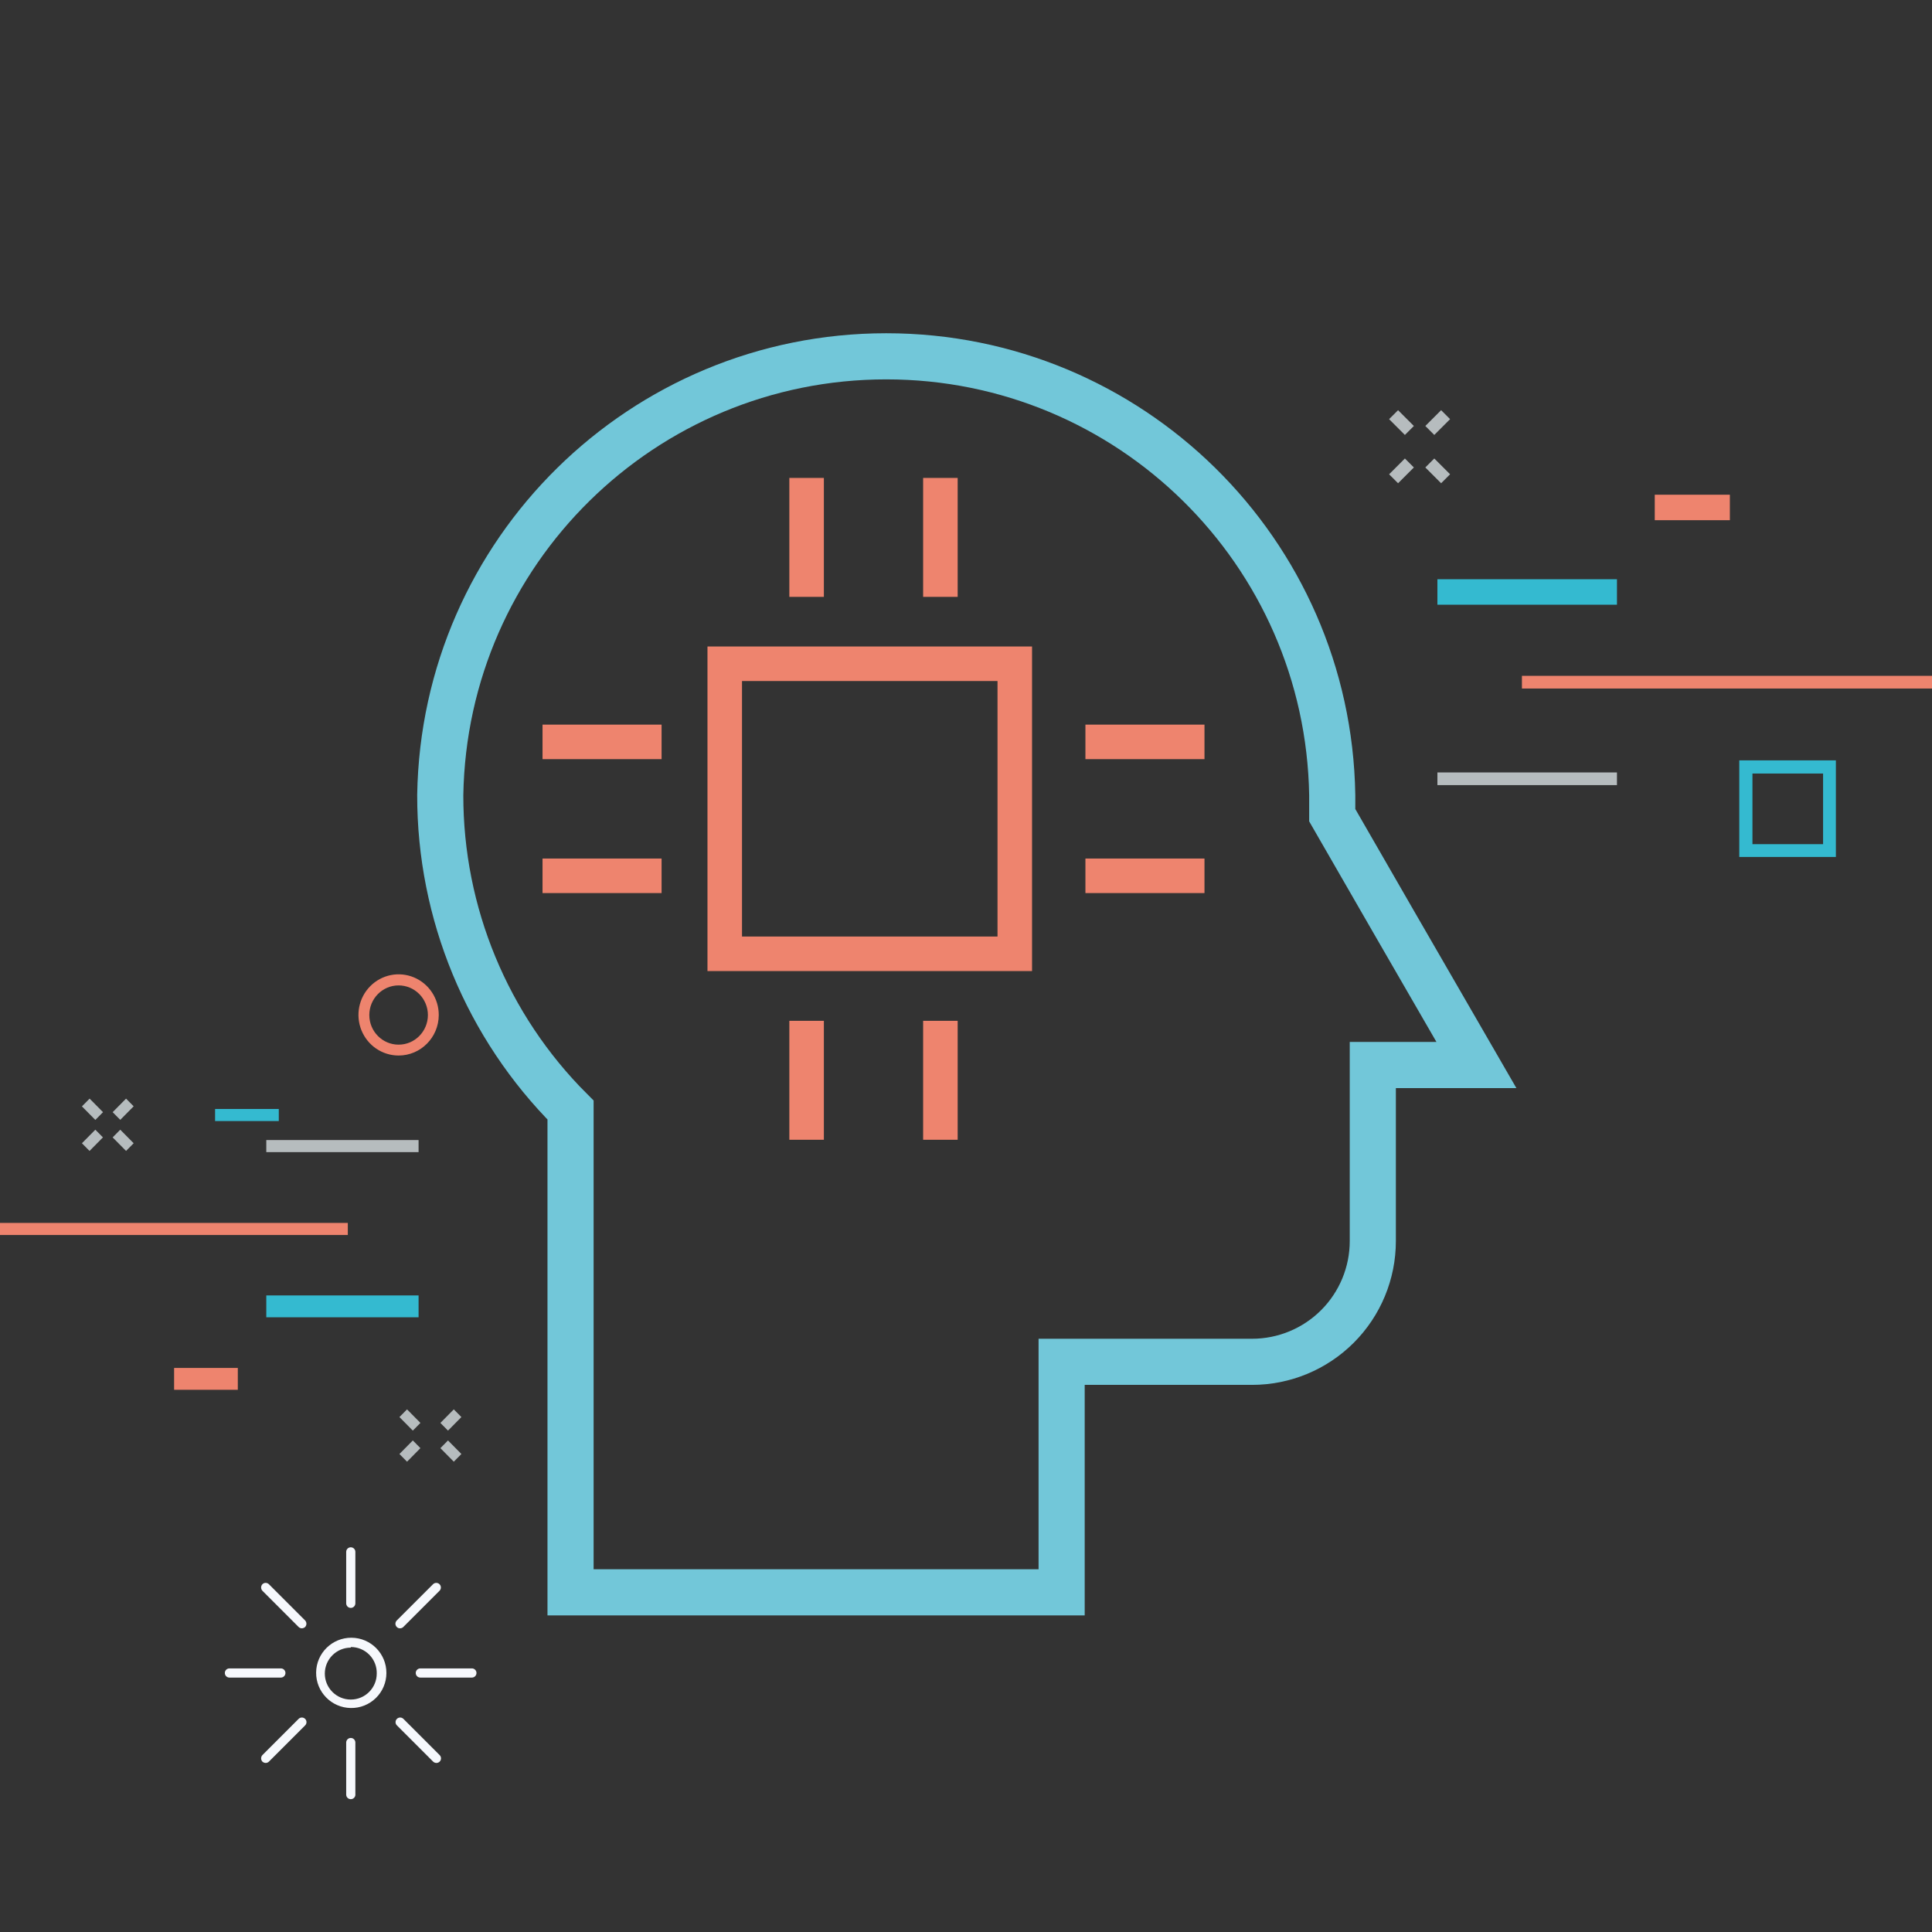 <?xml version="1.0" encoding="UTF-8"?>
<svg width="160px" height="160px" viewBox="0 0 160 160" version="1.1" xmlns="http://www.w3.org/2000/svg" xmlns:xlink="http://www.w3.org/1999/xlink">
    <rect x="0" y="0" width="160" height="160" fill="#333333" stroke="none"/>
    <!-- Generator: Sketch 51.3 (57544) - http://www.bohemiancoding.com/sketch -->
    <title>icon-ai</title>
    <desc>Created with Sketch.</desc>
    <defs></defs>
    <g id="icon-ai" stroke="none" stroke-width="1" fill="none" fill-rule="evenodd">
        <rect id="Rectangle-path" fill="#34BAD0" fill-rule="nonzero" x="22.053" y="107.282" width="12.612" height="1.81"></rect>
        <rect id="Rectangle-path" fill="#34BAD0" fill-rule="nonzero" x="17.812" y="91.841" width="5.276" height="1"></rect>
        <rect id="Rectangle-path" fill="#EE846E" fill-rule="nonzero" x="14.419" y="113.287" width="5.276" height="1.81"></rect>
        <rect id="Rectangle-path" fill="#B6BCBE" fill-rule="nonzero" x="22.053" y="94.414" width="12.612" height="1"></rect>
        <rect id="Rectangle-path" fill="#EE846E" fill-rule="nonzero" x="0" y="101.277" width="28.804" height="1"></rect>
        <polygon id="Rectangle-path" fill="#B6BCBE" fill-rule="nonzero" points="33.079 117.355 33.709 116.718 34.818 117.84 34.188 118.477"></polygon>
        <polygon id="Rectangle-path" fill="#B6BCBE" fill-rule="nonzero" points="36.472 119.929 37.101 119.292 38.211 120.414 37.581 121.051"></polygon>
        <polygon id="Rectangle-path" fill="#B6BCBE" fill-rule="nonzero" points="36.472 117.84 37.581 116.718 38.211 117.355 37.101 118.477"></polygon>
        <polygon id="Rectangle-path" fill="#B6BCBE" fill-rule="nonzero" points="33.079 120.414 34.188 119.292 34.818 119.928 33.709 121.051"></polygon>
        <polygon id="Rectangle-path" fill="#B6BCBE" fill-rule="nonzero" points="6.785 91.626 7.421 90.983 8.531 92.105 7.895 92.748"></polygon>
        <polygon id="Rectangle-path" fill="#B6BCBE" fill-rule="nonzero" points="9.33 94.194 9.959 93.556 11.069 94.678 10.44 95.315"></polygon>
        <polygon id="Rectangle-path" fill="#B6BCBE" fill-rule="nonzero" points="9.33 92.105 10.439 90.983 11.069 91.62 9.96 92.742"></polygon>
        <polygon id="Rectangle-path" fill="#B6BCBE" fill-rule="nonzero" points="6.785 94.679 7.895 93.556 8.525 94.193 7.415 95.316"></polygon>
        <rect id="Rectangle-path" fill="#34BAD0" fill-rule="nonzero" x="119.04" y="47.97" width="14.87" height="2.11"></rect>
        <rect id="Rectangle-path" fill="#EE846E" fill-rule="nonzero" x="137.04" y="40.97" width="6.22" height="2.11"></rect>
        <rect id="Rectangle-path" fill="#B6BCBE" fill-rule="nonzero" x="119.04" y="63.97" width="14.87" height="1.05"></rect>
        <rect id="Rectangle-path" fill="#EE846E" fill-rule="nonzero" x="126.04" y="55.97" width="33.96" height="1.05"></rect>
        <rect id="Rectangle-path" fill="#B6BCBE" fill-rule="nonzero" transform="translate(119.065, 38.995) rotate(-45.02) translate(-119.065, -38.995) " x="118.54" y="38.07" width="1.05" height="1.85"></rect>
        <rect id="Rectangle-path" fill="#B6BCBE" fill-rule="nonzero" transform="translate(116.065, 34.995) rotate(-44.98) translate(-116.065, -34.995) " x="115.54" y="34.07" width="1.05" height="1.85"></rect>
        <rect id="Rectangle-path" fill="#B6BCBE" fill-rule="nonzero" transform="translate(116.065, 38.995) rotate(-45) translate(-116.065, -38.995) " x="115.14" y="38.47" width="1.85" height="1.05"></rect>
        <rect id="Rectangle-path" fill="#B6BCBE" fill-rule="nonzero" transform="translate(119.065, 34.995) rotate(-45) translate(-119.065, -34.995) " x="118.14" y="34.47" width="1.85" height="1.05"></rect>
        <path d="M33.011,87.414 C31.666,87.414 30.453,86.594 29.939,85.337 C29.424,84.079 29.71,82.632 30.663,81.671 C31.616,80.71 33.047,80.424 34.289,80.947 C35.531,81.471 36.339,82.699 36.336,84.06 C36.331,85.914 34.844,87.414 33.011,87.414 Z M33.011,81.607 C31.671,81.607 30.585,82.705 30.585,84.06 C30.585,85.415 31.671,86.514 33.011,86.514 C34.351,86.514 35.437,85.415 35.437,84.06 C35.437,83.41 35.181,82.786 34.726,82.325 C34.271,81.865 33.654,81.607 33.011,81.607 Z" id="Shape" fill="#EE846E" fill-rule="nonzero"></path>
        <path d="M152.04,70.97 L144.04,70.97 L144.04,62.97 L152.04,62.97 L152.04,70.97 Z M145.13,69.91 L150.98,69.91 L150.98,64.06 L145.13,64.06 L145.13,69.91 Z" id="Shape" fill="#34BAD0" fill-rule="nonzero"></path>
        <path d="M36.46,65.84 C36.792,45.678 53.231,29.508 73.395,29.508 C93.559,29.508 109.998,45.678 110.33,65.84 C110.33,66.4 110.33,66.96 110.33,67.51 L115.48,76.45 L122.27,88.2 L113.69,88.2 L113.69,102.78 C113.69,105.432 112.636,107.976 110.761,109.851 C108.886,111.726 106.342,112.78 103.69,112.78 L87.92,112.78 L87.92,131.87 L47.25,131.87 L47.25,91.93 C40.33,85.013 36.447,75.625 36.46,65.84 Z" id="Shape" stroke="#72C7D9" stroke-width="3.82"></path>
        <rect id="Rectangle-path" stroke="#EE846E" stroke-width="2.86" x="60.02" y="54.97" width="24.02" height="24.02"></rect>
        <path d="M66.8,49.43 L66.8,39.58" id="Shape" stroke="#EE846E" stroke-width="2.86"></path>
        <path d="M77.88,49.43 L77.88,39.58" id="Shape" stroke="#EE846E" stroke-width="2.86"></path>
        <path d="M66.8,94.39 L66.8,84.54" id="Shape" stroke="#EE846E" stroke-width="2.86"></path>
        <path d="M77.88,94.39 L77.88,84.54" id="Shape" stroke="#EE846E" stroke-width="2.86"></path>
        <path d="M89.89,61.44 L99.75,61.44" id="Shape" stroke="#EE846E" stroke-width="2.86"></path>
        <path d="M89.89,72.53 L99.75,72.53" id="Shape" stroke="#EE846E" stroke-width="2.86"></path>
        <path d="M44.93,61.44 L54.79,61.44" id="Shape" stroke="#EE846E" stroke-width="2.86"></path>
        <path d="M44.93,72.53 L54.79,72.53" id="Shape" stroke="#EE846E" stroke-width="2.86"></path>
        <g id="Group" transform="translate(18, 128)" fill="#F6F8FC" fill-rule="nonzero">
            <path d="M11.05,5.16 C10.84,5.16 10.67,4.99 10.67,4.78 L10.67,0.52 C10.67,0.31 10.84,0.14 11.05,0.14 C11.26,0.14 11.43,0.31 11.43,0.52 L11.43,4.78 C11.43,4.99 11.26,5.16 11.05,5.16 Z" id="Shape"></path>
            <path d="M11.05,21 C10.84,21 10.67,20.83 10.67,20.62 L10.67,16.31 C10.67,16.1 10.84,15.93 11.05,15.93 C11.26,15.93 11.43,16.1 11.43,16.31 L11.43,20.57 C11.444,20.679 11.411,20.789 11.338,20.872 C11.265,20.954 11.16,21.001 11.05,21 Z" id="Shape"></path>
            <path d="M21.08,10.93 L16.81,10.93 C16.6,10.93 16.43,10.76 16.43,10.55 C16.43,10.34 16.6,10.17 16.81,10.17 L21.08,10.17 C21.29,10.17 21.46,10.34 21.46,10.55 C21.46,10.76 21.29,10.93 21.08,10.93 Z" id="Shape"></path>
            <path d="M5.29,10.93 L1,10.93 C0.79,10.93 0.62,10.76 0.62,10.55 C0.62,10.34 0.79,10.17 1,10.17 L5.26,10.17 C5.47,10.17 5.64,10.34 5.64,10.55 C5.64,10.76 5.47,10.93 5.26,10.93 L5.29,10.93 Z" id="Shape"></path>
            <path d="M15.13,6.85 C15.028,6.854 14.93,6.814 14.86,6.74 C14.788,6.669 14.747,6.571 14.747,6.47 C14.747,6.369 14.788,6.271 14.86,6.2 L17.86,3.2 C18.009,3.051 18.251,3.051 18.4,3.2 C18.549,3.349 18.549,3.591 18.4,3.74 L15.4,6.74 C15.328,6.811 15.231,6.851 15.13,6.85 Z" id="Shape"></path>
            <path d="M4,18 C3.9,17.996 3.804,17.957 3.73,17.89 C3.59,17.737 3.59,17.503 3.73,17.35 L6.73,14.35 C6.879,14.201 7.121,14.201 7.27,14.35 C7.419,14.499 7.419,14.741 7.27,14.89 L4.27,17.89 C4.198,17.96 4.101,18 4,18 Z" id="Shape"></path>
            <path d="M18.14,18 C18.039,17.999 17.943,17.959 17.87,17.89 L14.87,14.89 C14.721,14.741 14.721,14.499 14.87,14.35 C15.019,14.201 15.261,14.201 15.41,14.35 L18.41,17.35 C18.482,17.421 18.523,17.519 18.523,17.62 C18.523,17.721 18.482,17.819 18.41,17.89 C18.338,17.96 18.241,18 18.14,18 Z" id="Shape"></path>
            <path d="M7,6.85 C6.899,6.85 6.802,6.81 6.73,6.74 L3.73,3.74 C3.59,3.587 3.59,3.353 3.73,3.2 C3.801,3.128 3.899,3.087 4,3.087 C4.101,3.087 4.199,3.128 4.27,3.2 L7.27,6.2 C7.41,6.353 7.41,6.587 7.27,6.74 C7.196,6.807 7.1,6.846 7,6.85 Z" id="Shape"></path>
            <path d="M11.05,13.45 C9.447,13.428 8.164,12.113 8.18,10.51 C8.197,8.907 9.507,7.619 11.11,7.63 C12.713,7.641 14.005,8.947 14,10.55 C14,11.328 13.688,12.073 13.133,12.618 C12.578,13.164 11.828,13.463 11.05,13.45 Z M11.05,8.45 C9.863,8.45 8.9,9.413 8.9,10.6 C8.9,11.787 9.863,12.75 11.05,12.75 C12.237,12.75 13.2,11.787 13.2,10.6 C13.216,10.02 12.997,9.459 12.591,9.044 C12.186,8.63 11.63,8.397 11.05,8.4 L11.05,8.45 Z" id="Shape"></path>
        </g>
    </g>
</svg>